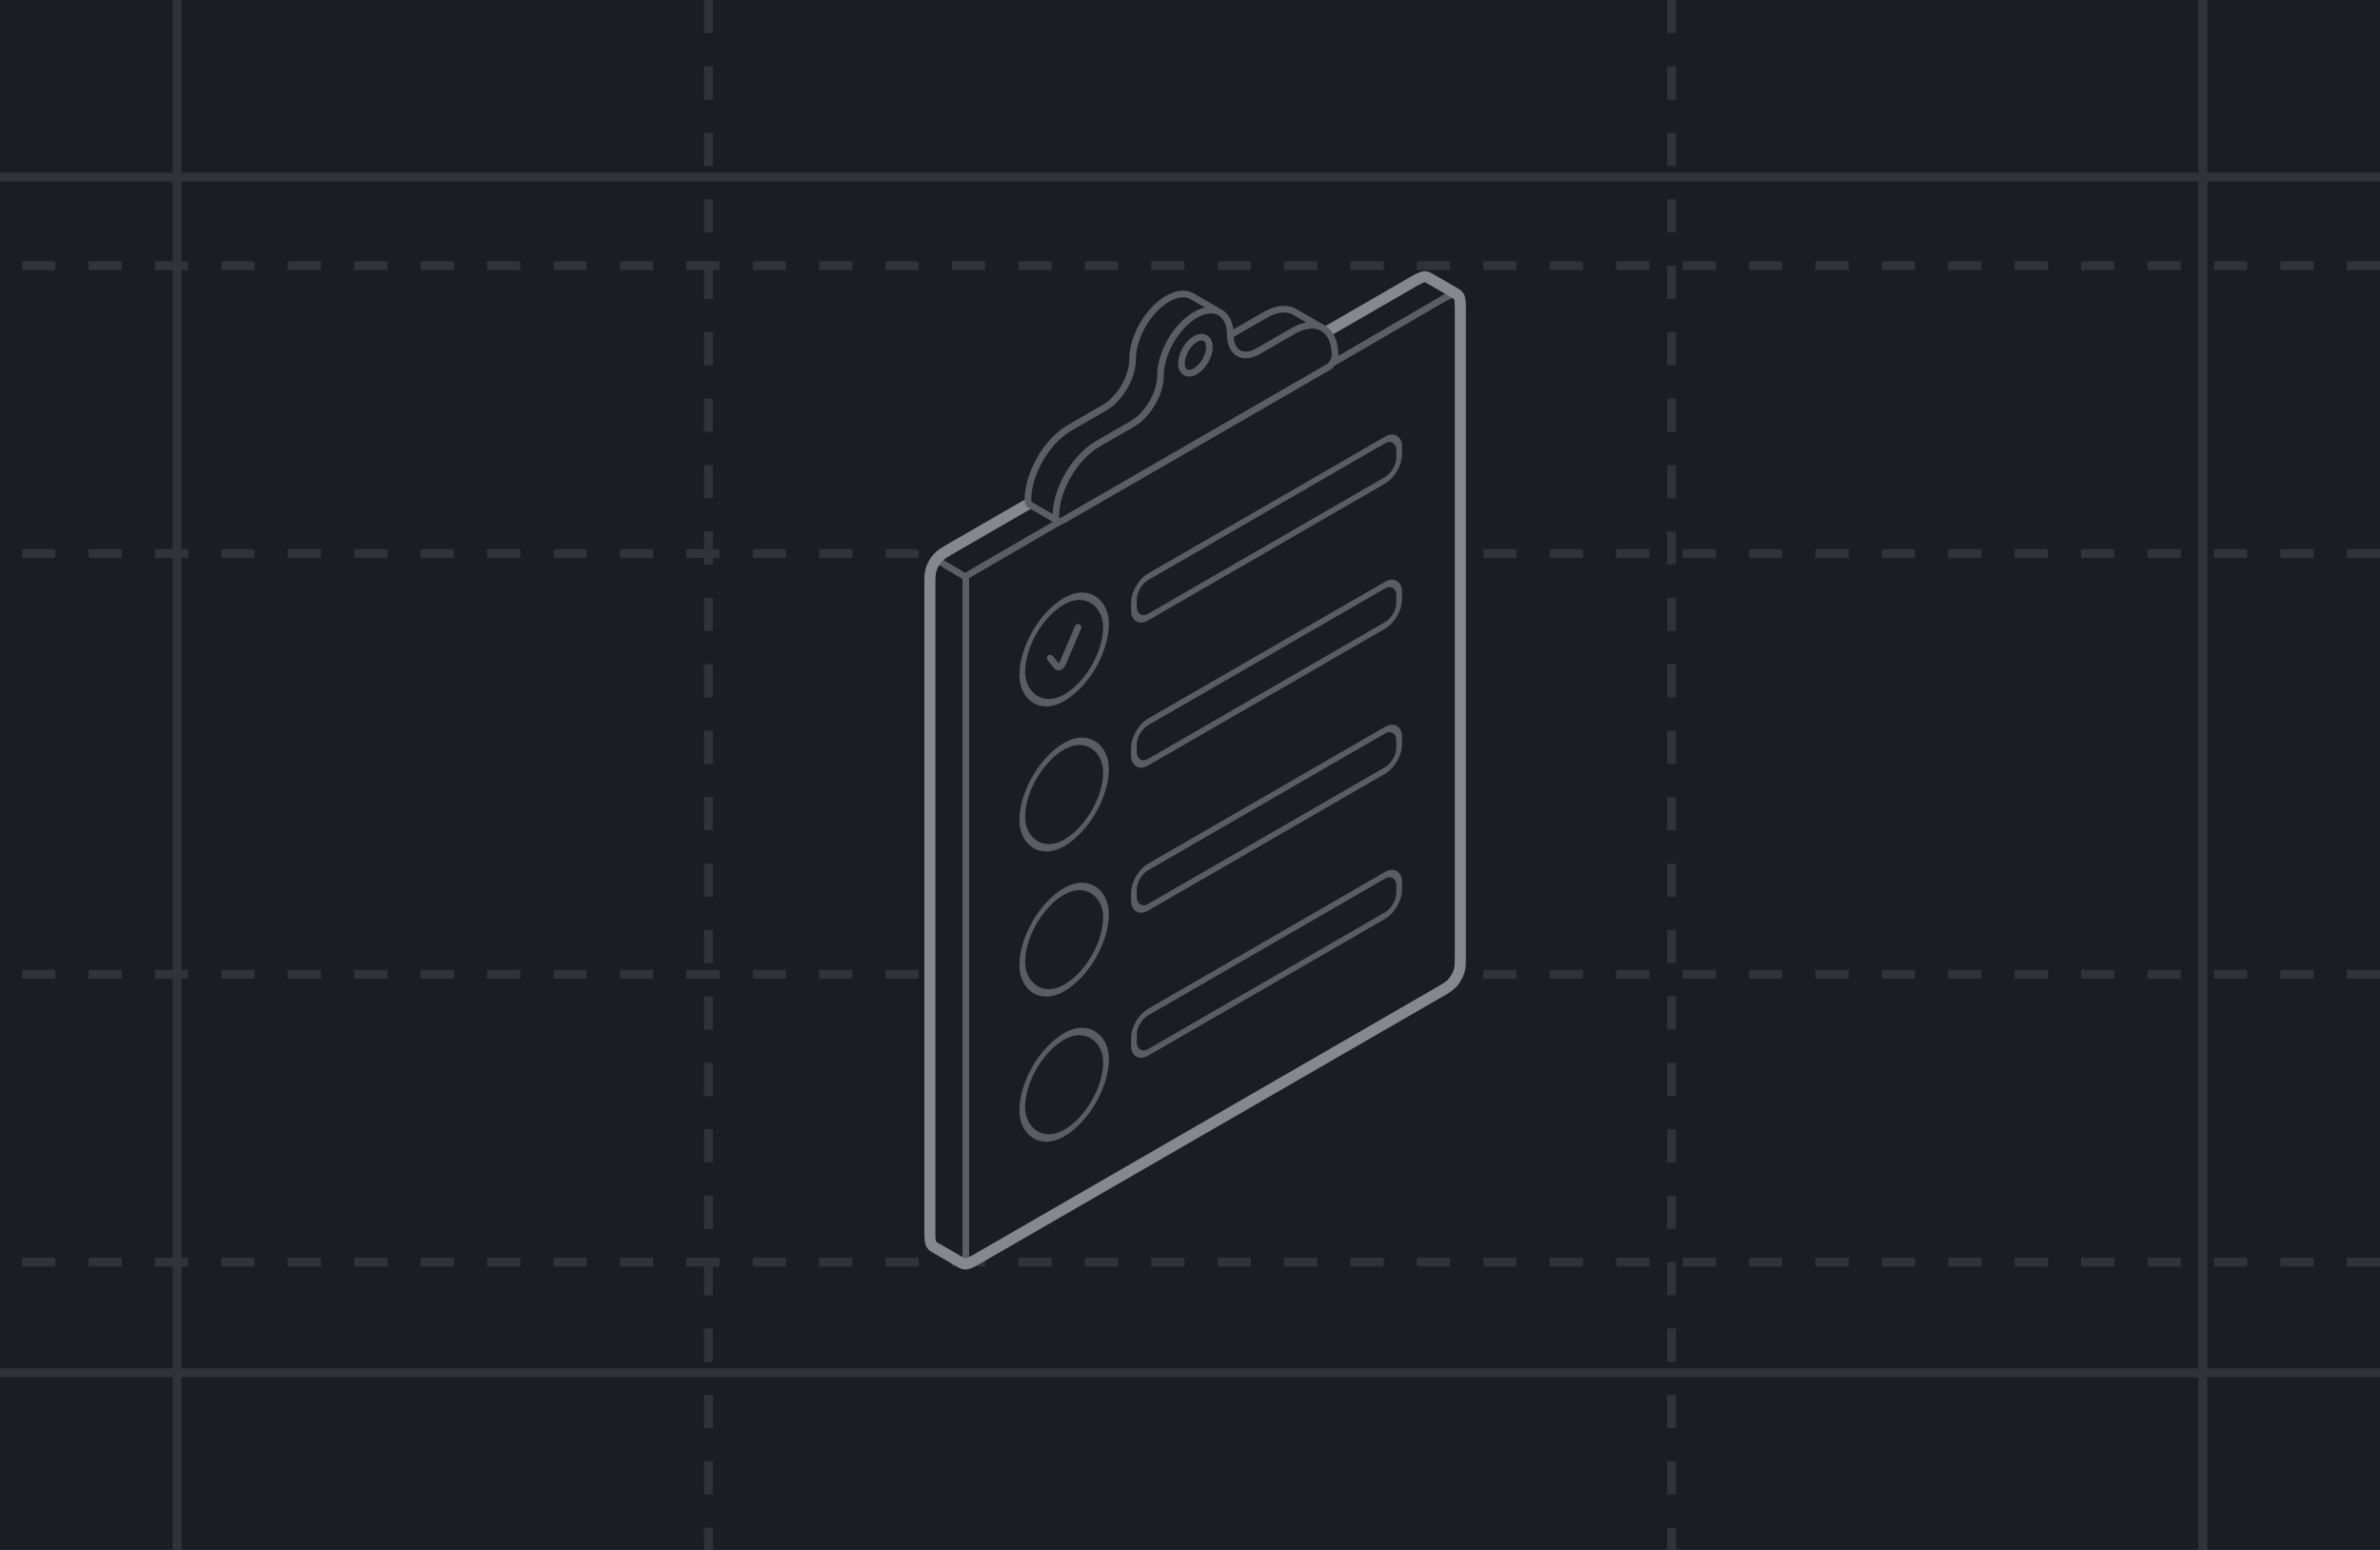 <svg width="215" height="140" viewBox="0 0 215 140" fill="none" xmlns="http://www.w3.org/2000/svg"><rect width="215" height="140" fill="#1A1D21"></rect><path d="M64 0L64 140" stroke="#313337" stroke-width="0.8" stroke-miterlimit="10" stroke-dasharray="3 3"></path><path d="M151 0L151 140" stroke="#313337" stroke-width="0.8" stroke-miterlimit="10" stroke-dasharray="3 3"></path><path d="M215 24H0" stroke="#313337" stroke-width="0.8" stroke-miterlimit="10" stroke-dasharray="3 3"></path><path d="M215 50H0" stroke="#313337" stroke-width="0.8" stroke-miterlimit="10" stroke-dasharray="3 3"></path><path d="M215 88H0" stroke="#313337" stroke-width="0.8" stroke-miterlimit="10" stroke-dasharray="3 3"></path><path d="M215 114H0" stroke="#313337" stroke-width="0.8" stroke-miterlimit="10" stroke-dasharray="3 3"></path><path d="M199 0L199 140" stroke="#313337" stroke-width="0.8" stroke-miterlimit="10"></path><path d="M16 0L16 140" stroke="#313337" stroke-width="0.8" stroke-miterlimit="10"></path><path d="M0 16L215 16" stroke="#313337" stroke-width="0.8" stroke-miterlimit="10"></path><path d="M0 124L215 124" stroke="#313337" stroke-width="0.8" stroke-miterlimit="10"></path><path opacity="0.6" d="M84.869 59.442L85.478 60.202C85.601 60.355 85.882 60.194 86.008 59.9L87.392 56.662" stroke="#86888D" stroke-width="0.6" stroke-linecap="round" stroke-linejoin="round"></path><rect opacity="0.6" width="27.668" height="3.641" rx="1.456" transform="matrix(0.866 -0.5 0 1 92.436 52.84)" stroke="#86888D" stroke-width="0.6" stroke-linecap="round" stroke-linejoin="round"></rect><rect opacity="0.6" width="27.668" height="3.641" rx="1.456" transform="matrix(0.866 -0.5 0 1 92.436 65.946)" stroke="#86888D" stroke-width="0.6" stroke-linecap="round" stroke-linejoin="round"></rect><rect opacity="0.6" width="27.668" height="3.641" rx="1.456" transform="matrix(0.866 -0.5 0 1 92.436 79.051)" stroke="#86888D" stroke-width="0.6" stroke-linecap="round" stroke-linejoin="round"></rect><rect opacity="0.6" width="27.668" height="3.641" rx="1.456" transform="matrix(0.866 -0.5 0 1 92.436 92.157)" stroke="#86888D" stroke-width="0.6" stroke-linecap="round" stroke-linejoin="round"></rect><path d="M131.785 26.774C131.722 26.668 131.64 26.587 131.542 26.533L129.019 25.077C128.929 25.028 128.825 25.001 128.711 25C128.442 24.997 128.088 25.201 127.382 25.609L86.018 49.49C85.311 49.898 84.958 50.102 84.689 50.417C84.451 50.693 84.258 51.027 84.138 51.371C84 51.762 84 52.17 84 52.985V110.942C84 111.758 84 112.166 84.138 112.398C84.2 112.504 84.283 112.585 84.381 112.639L86.903 114.095C86.993 114.145 87.097 114.171 87.211 114.172C87.481 114.175 87.834 113.971 88.54 113.563L129.904 89.682L129.904 89.682C130.611 89.274 130.964 89.07 131.234 88.756C131.471 88.479 131.664 88.145 131.785 87.801C131.922 87.41 131.922 87.002 131.922 86.187V28.23C131.922 27.414 131.922 27.007 131.785 26.774Z" fill="#1A1D21"></path><path d="M84.5 50.5L87.25 52.131M131.581 26.705C131.491 26.656 131.387 26.63 131.273 26.628C131.003 26.625 130.65 26.829 129.944 27.237L87.25 52.045L87.25 114" stroke="#5C5E63" stroke-width="0.6" stroke-linecap="round" stroke-linejoin="round"></path><path d="M131.785 26.774C131.722 26.668 131.64 26.587 131.542 26.533L129.019 25.077C128.929 25.028 128.825 25.001 128.711 25C128.442 24.997 128.088 25.201 127.382 25.609L86.018 49.49C85.311 49.898 84.958 50.102 84.689 50.417C84.451 50.693 84.258 51.027 84.138 51.371C84 51.762 84 52.17 84 52.985V110.942C84 111.758 84 112.166 84.138 112.398C84.2 112.504 84.283 112.585 84.381 112.639L86.903 114.095C86.993 114.145 87.097 114.171 87.211 114.172C87.481 114.175 87.834 113.971 88.54 113.563L129.904 89.682C130.611 89.274 130.964 89.07 131.234 88.756C131.471 88.479 131.664 88.145 131.785 87.801C131.922 87.41 131.922 87.002 131.922 86.187V28.23C131.922 27.414 131.922 27.007 131.785 26.774Z" stroke="#86888D" stroke-linecap="round" stroke-linejoin="round"></path><rect opacity="0.6" width="8.737" height="8.737" rx="4.369" transform="matrix(0.866 -0.5 0 1 92.347 56.48)" stroke="#86888D" stroke-width="0.6" stroke-linecap="round" stroke-linejoin="round"></rect><path opacity="0.6" d="M94.869 59.442L95.478 60.202C95.601 60.355 95.882 60.194 96.008 59.9L97.392 56.662" stroke="#86888D" stroke-width="0.6" stroke-linecap="round" stroke-linejoin="round"></path><rect opacity="0.6" width="8.737" height="8.737" rx="4.369" transform="matrix(0.866 -0.5 0 1 92.347 69.586)" stroke="#86888D" stroke-width="0.6" stroke-linecap="round" stroke-linejoin="round"></rect><rect opacity="0.6" width="8.737" height="8.737" rx="4.369" transform="matrix(0.866 -0.5 0 1 92.347 82.692)" stroke="#86888D" stroke-width="0.6" stroke-linecap="round" stroke-linejoin="round"></rect><rect opacity="0.6" width="8.737" height="8.737" rx="4.369" transform="matrix(0.866 -0.5 0 1 92.347 95.798)" stroke="#86888D" stroke-width="0.6" stroke-linecap="round" stroke-linejoin="round"></rect><rect opacity="0.6" width="27.668" height="3.641" rx="1.456" transform="matrix(0.866 -0.5 0 1 102.436 52.84)" stroke="#86888D" stroke-width="0.6" stroke-linecap="round" stroke-linejoin="round"></rect><rect opacity="0.6" width="27.668" height="3.641" rx="1.456" transform="matrix(0.866 -0.5 0 1 102.436 65.946)" stroke="#86888D" stroke-width="0.6" stroke-linecap="round" stroke-linejoin="round"></rect><rect opacity="0.6" width="27.668" height="3.641" rx="1.456" transform="matrix(0.866 -0.5 0 1 102.436 79.051)" stroke="#86888D" stroke-width="0.6" stroke-linecap="round" stroke-linejoin="round"></rect><rect opacity="0.6" width="27.668" height="3.641" rx="1.456" transform="matrix(0.866 -0.5 0 1 102.436 92.157)" stroke="#86888D" stroke-width="0.6" stroke-linecap="round" stroke-linejoin="round"></rect><path d="M113.691 31.967C112.967 32.385 112.314 32.41 111.854 32.111C111.429 31.835 111.169 31.283 111.169 30.511C111.169 29.465 110.787 28.743 110.176 28.432C109.612 28.145 108.852 28.208 108.016 28.691C106.275 29.696 104.863 32.141 104.863 34.151C104.863 35.76 103.734 37.716 102.341 38.52L99.188 40.34C97.099 41.547 95.405 44.48 95.405 46.893C95.405 47.086 95.47 47.224 95.576 47.293L95.604 47.309C95.594 47.304 95.585 47.299 95.576 47.293L93.081 45.853C92.959 45.791 92.883 45.646 92.883 45.437C92.883 43.024 94.577 40.09 96.666 38.884L99.819 37.064C101.212 36.26 102.341 34.304 102.341 32.695C102.341 30.685 103.753 28.24 105.494 27.234C106.33 26.752 107.09 26.689 107.654 26.976L110.176 28.432C110.176 28.432 110.176 28.432 110.176 28.432C110.787 28.743 111.169 29.465 111.169 30.511L114.322 28.691C115.325 28.112 116.236 28.036 116.913 28.38L119.436 29.837C119.436 29.837 119.436 29.837 119.436 29.837C118.759 29.492 117.847 29.568 116.844 30.147L113.691 31.967Z" fill="#1A1D21"></path><path fill-rule="evenodd" clip-rule="evenodd" d="M104.837 33.903C104.837 31.892 106.249 29.447 107.99 28.442C109.731 27.437 111.143 28.252 111.143 30.262C111.143 31.871 112.272 32.523 113.665 31.719L116.818 29.898C118.907 28.692 120.601 29.67 120.601 32.083C120.601 32.485 120.319 32.974 119.971 33.175L96.01 47.009C95.661 47.21 95.379 47.047 95.379 46.645C95.379 44.232 97.073 41.298 99.162 40.092L102.315 38.272C103.708 37.467 104.837 35.511 104.837 33.903ZM107.99 33.539C108.686 33.137 109.251 32.159 109.251 31.355C109.251 30.55 108.686 30.224 107.99 30.626C107.294 31.029 106.729 32.007 106.729 32.811C106.729 33.615 107.294 33.941 107.99 33.539Z" fill="#1A1D21"></path><path d="M111.828 31.862C112.288 32.161 112.941 32.137 113.665 31.719M113.665 31.719L116.818 29.898M113.665 31.719C112.272 32.523 111.143 31.871 111.143 30.262M116.818 29.898C117.821 29.319 118.733 29.244 119.41 29.588L116.887 28.132C116.21 27.787 115.299 27.863 114.296 28.442L111.143 30.262M116.818 29.898C118.907 28.692 120.601 29.67 120.601 32.083C120.601 32.485 120.319 32.974 119.971 33.175L96.01 47.009C95.661 47.21 95.379 47.047 95.379 46.645M111.143 30.262C111.143 28.252 109.731 27.437 107.99 28.442M95.379 46.645C95.379 46.854 95.455 46.998 95.578 47.06L93.055 45.604C92.933 45.542 92.857 45.398 92.857 45.188C92.857 42.776 94.55 39.842 96.64 38.636L99.793 36.815C101.186 36.011 102.315 34.055 102.315 32.447C102.315 30.436 103.727 27.991 105.468 26.986C106.304 26.503 107.063 26.44 107.628 26.727L110.15 28.184C109.586 27.896 108.826 27.96 107.99 28.442M95.379 46.645C95.379 44.232 97.073 41.298 99.162 40.092L102.315 38.272C103.708 37.467 104.837 35.511 104.837 33.903C104.837 31.892 106.249 29.447 107.99 28.442M109.251 31.355C109.251 32.159 108.686 33.137 107.99 33.539C107.294 33.941 106.729 33.615 106.729 32.811C106.729 32.007 107.294 31.029 107.99 30.626C108.686 30.224 109.251 30.55 109.251 31.355Z" stroke="#5C5E63" stroke-width="0.6" stroke-linecap="round" stroke-linejoin="round"></path></svg>